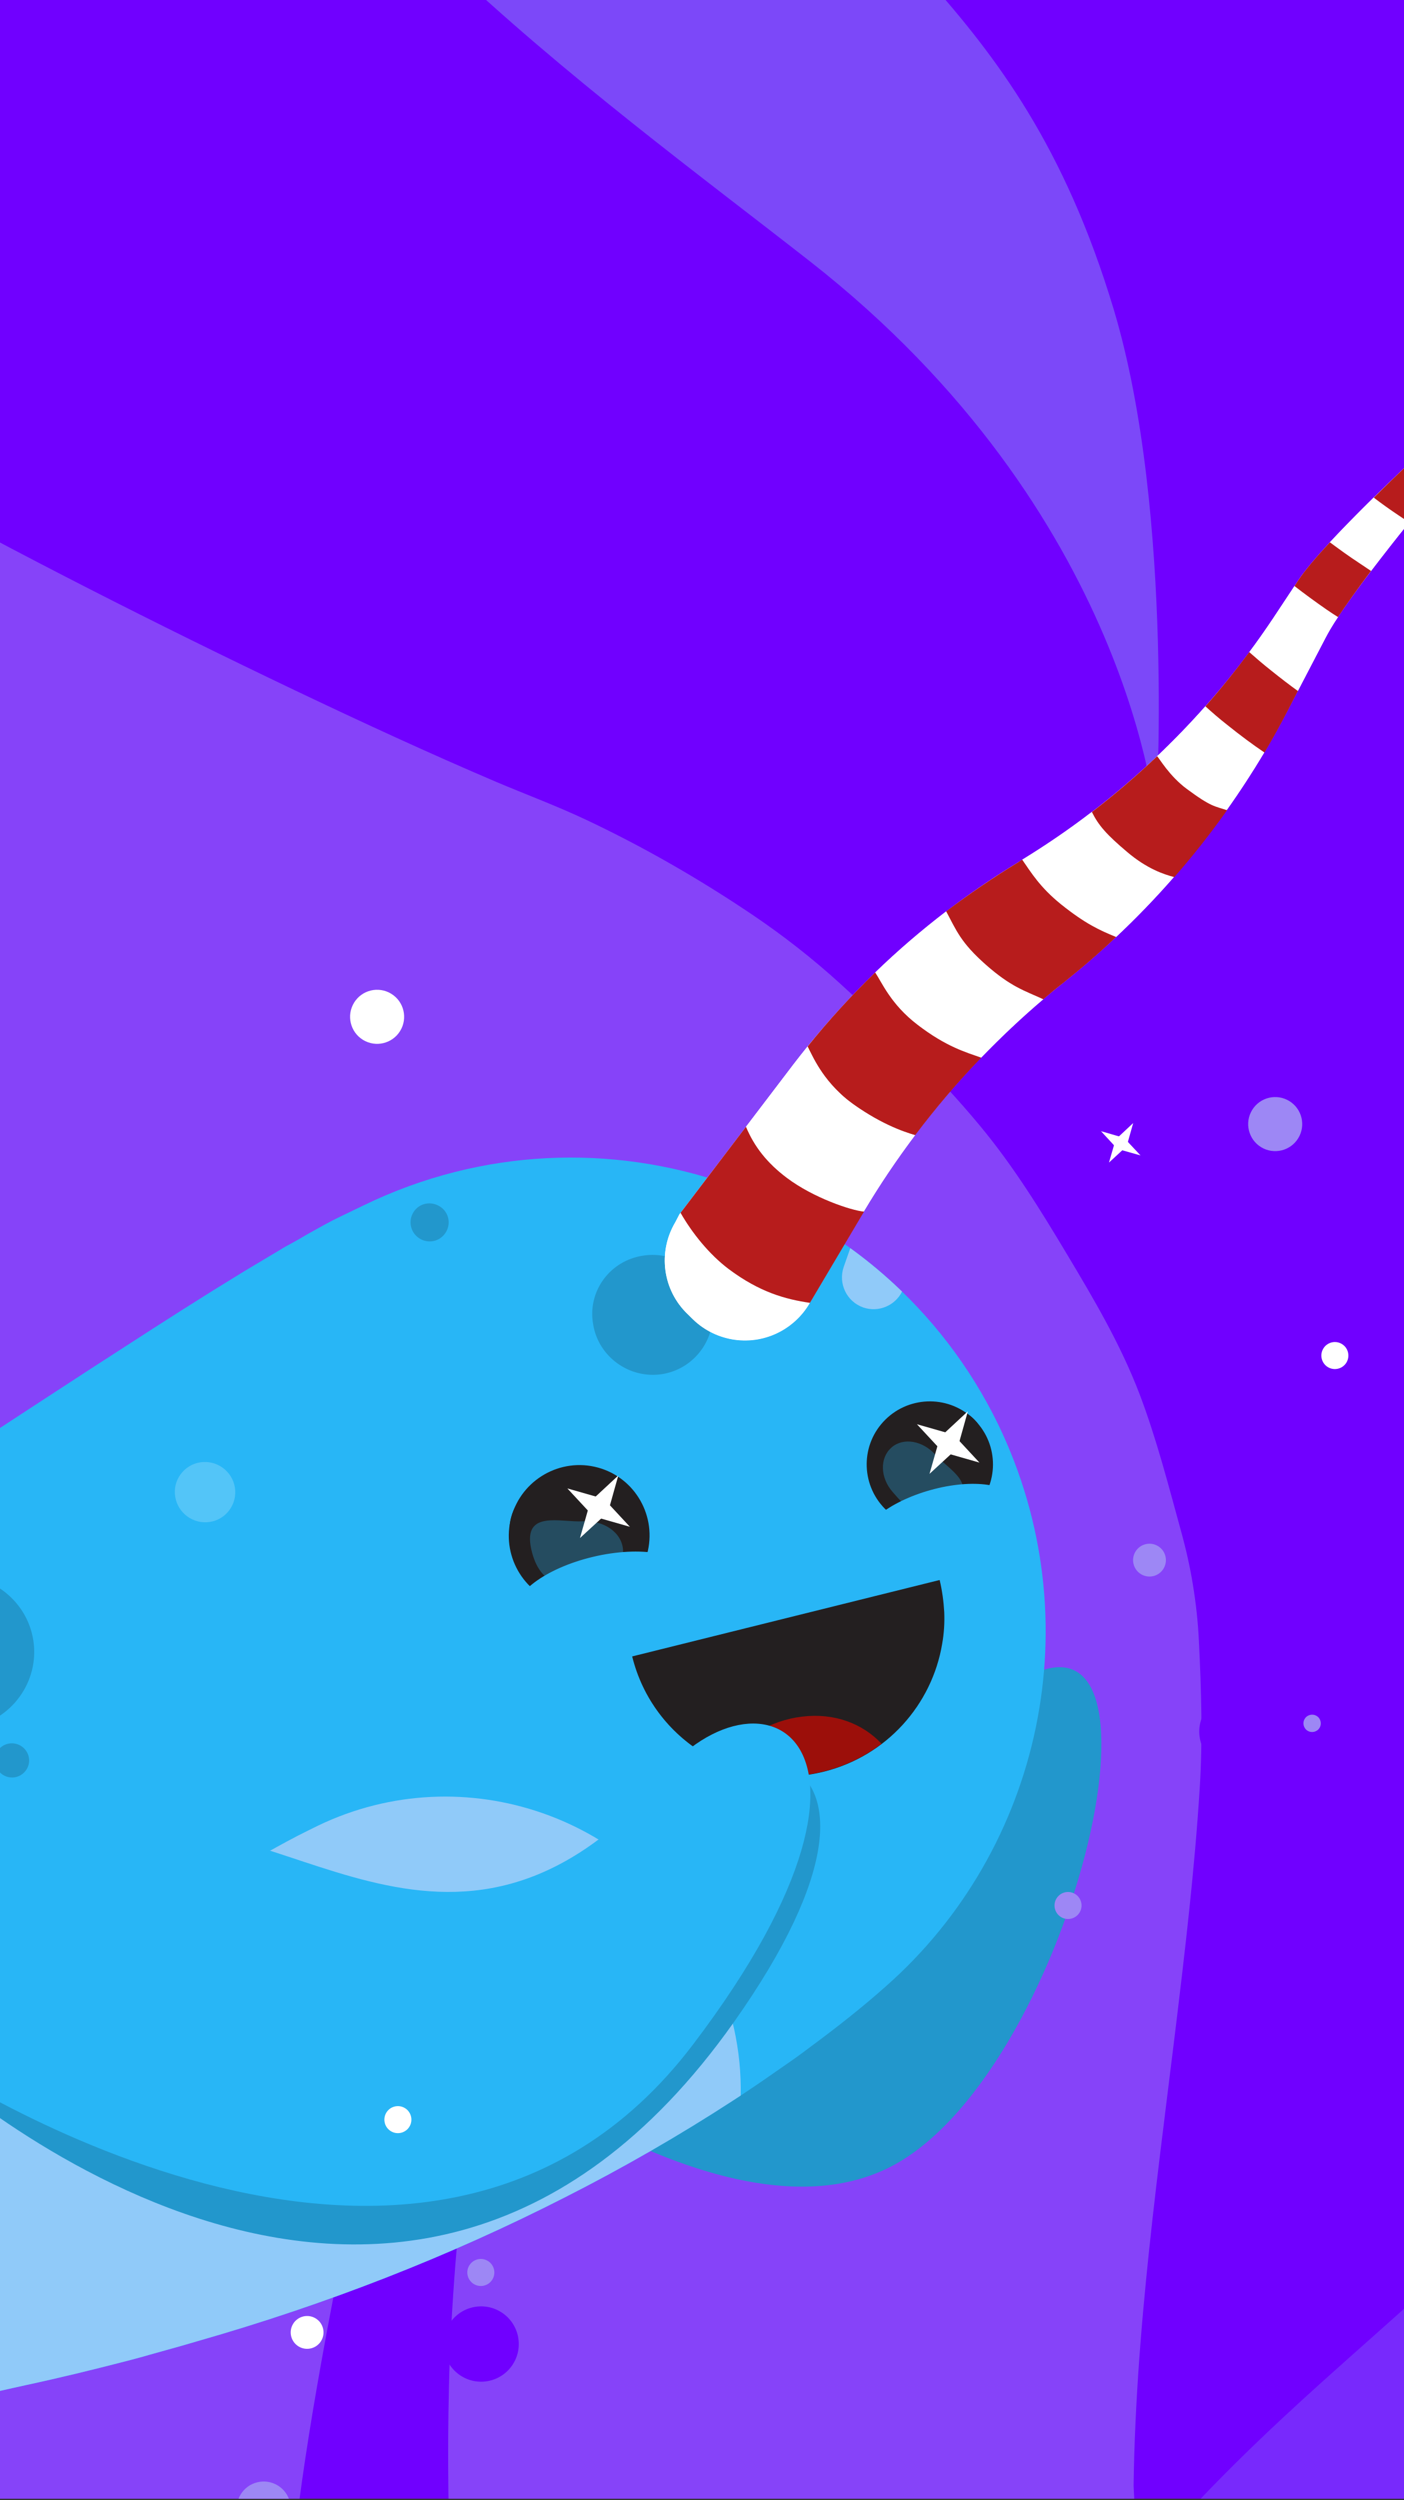 <svg width="413" height="735" fill="none" xmlns="http://www.w3.org/2000/svg"><rect width="100%" height="100%" fill="#333333" stroke="none"/><g clip-path="url(#clip0)"><path fill="#7000FF" d="M0 0h413v734.589H0z"/><path d="M174.77-193.826s15.055 42.468 43.721 111.4c28.667 68.932 80.114 77.035 109.111 173.345C345.727 151.189 340.011 241 340.011 241s-7.077-90.129-101.798-164.198c-32.321-25.281-71.648-54.126-108.3-88.856-36.651-34.73-17.369-71.063-17.369-71.063L174.77-193.826z" fill="#7C48F9"/><g clip-path="url(#clip1)"><path opacity=".5" d="M351.414 809.744c-6.241-11.951-11.104-24.423-14.885-37.339 2.43 8.409 4.86 16.818 7.284 25.284-7.529-26.113-10.352-53.325-10.781-80.48.124 9.05.298 18.162.422 27.212-.659-49.255 6.256-98.238 12.228-146.989 2.901-23.9 5.745-47.807 7.236-71.875.901-14.302.456-28.822-.248-43.087-.259-5.521-.862-11.025-1.754-16.506-.855-5.305-2.056-10.594-3.495-15.798-3.671-13.359-7.226-27.22-12.191-40.276-5.537-14.497-13.242-27.594-21.209-40.893-7.918-13.236-15.875-26.134-25.729-37.999-12.449-15.034-26.771-28.746-41.167-41.838-8.101-7.368-16.734-14.113-25.785-20.222-15.67-10.556-32.207-20.072-49.32-28.112-8.503-3.985-17.319-7.264-25.976-10.924-19.918-8.489-39.594-17.577-59.13-26.878-40.746-19.429-81.14-39.903-120.682-61.762-4.077-2.258-8.098-4.509-12.168-6.823 7.604 4.336 15.208 8.671 22.868 13.013-1.498-.864-2.996-1.728-4.551-2.6-7.604-4.335-15.208-8.671-22.868-13.013-12.867-5.763-26.212-7.979-39.931-6.581-9.085-1.024-17.81.226-26.248 3.853-12.943 2.577-24.594 8.225-34.896 16.949-6.048 6.142-12.104 12.34-18.152 18.482-4.336 7.604-8.672 15.208-13.014 22.869-5.762 12.866-7.979 26.212-6.581 39.93-.976 13.493 1.488 26.424 7.499 38.861 17.024 40.509 40.889 77.829 63.845 115.098 5.034 8.147 10.069 16.294 14.984 24.484-4.438-7.39-8.87-14.836-13.309-22.226 16.454 27.518 31.596 55.966 40.555 86.881-2.43-8.409-4.861-16.818-7.285-25.283 5.465 18.948 8.504 38.58 8.84 58.348-.124-9.05-.298-18.162-.422-27.212.174 16.318-1.708 32.62-4.084 48.748-2.872 19.329-6.702 38.544-10.638 57.689-8.651 42.429-18.14 84.701-23.879 127.648-3.102 23.189-5.14 46.563-4.782 69.993-2.158 13.81-.819 27.064 4.067 39.825 2.577 12.944 8.224 24.595 16.948 34.896 7.967 10.898 17.911 19.114 29.945 24.663 11.258 7.744 23.828 12.156 37.759 13.299 9.05-.124 18.162-.298 27.212-.422 17.654-2.76 33.453-9.629 47.51-20.594 6.049-6.142 12.104-12.341 18.153-18.483 11.006-14.644 17.585-31.016 19.802-49.165-.526-36.43 4.484-72.773 10.857-108.554 6.42-36.176 14.568-71.975 21.608-108.076 3.089-15.873 5.96-31.828 8.091-47.814.964-7.147 1.71-14.378 2.224-21.579 1.085-15.367.458-30.766.17-46.125-.356-17.197-2.725-34.291-7.035-50.929-6.307-24.366-13.458-48.376-24.003-71.245-6.913-14.946-14.922-29.337-23.246-43.479-12.806-21.652-26.04-43.069-39.148-64.585-2.248-3.698-4.495-7.396-6.686-11.088 4.439 7.39 8.871 14.836 13.309 22.226-13.117-21.917-25.428-44.368-35.315-67.959C-47.184 225.667-98.541 266.103-149.961 306.588c36.763 21.185 73.936 41.333 111.806 60.42 32.53 16.394 65.297 32.243 98.675 46.793 15.98 6.991 32.551 12.851 47.766 21.466-7.604-4.336-15.208-8.672-22.869-13.014 16.763 9.542 32.159 21.438 45.938 34.914-6.143-6.049-12.341-12.104-18.483-18.153 13.46 13.267 25.31 28.057 35.048 44.255-4.439-7.39-8.871-14.836-13.31-22.226 8.004 13.475 14.477 27.797 18.862 42.843-2.43-8.409-4.861-16.818-7.284-25.283 3.595 12.55 5.665 25.433 5.94 38.504-.124-9.05-.298-18.163-.422-27.212.144 11.282-1.028 22.579-2.018 33.783-1.057 11.768-2.39 23.446-3.729 35.181-2.837 23.85-5.95 47.61-8.619 71.481-2.585 23.651-4.726 47.413-5.275 71.25-.484 20.413-.229 40.858.779 61.22.559 11.16 1.633 22.323 3.346 33.392 3.151 20.617 9.129 40.542 15.22 60.479 3.633 11.755 8.216 23.222 13.95 34.139 4.92 12.48 12.483 22.929 22.576 31.335 8.638 10.062 19.373 17.401 32.078 22.114 12.866 5.763 26.212 7.98 39.93 6.581 13.494.976 26.424-1.488 38.861-7.499 7.39-4.438 14.837-8.87 22.227-13.309 13.956-11.091 24.347-24.894 31.166-41.351 2.244-8.768 4.551-17.585 6.795-26.353 2.237-18.318-.311-35.833-7.58-52.594z" fill="#9D87F5"/><path opacity=".5" d="M281.987 908.132c-.92-.564-33.615-66.838 76.421-178.936 51.437-52.383 104.806-82.933 129.776-147.549 1.619-4.27 10.859 45.29-74.261 156.947-93.346 122.465-32.376 226.592-32.376 226.592l-99.56-57.054z" fill="#8053FA"/><path d="M260.876 637.552c-53.321 25.584-140.318-49.677-140.318-49.677l96.457-42.161c1.721-.743 36.075-25.702 83.667-51.935 49.005-28.431 13.515 118.188-39.806 143.773z" fill="#2297CC"/><path d="M260.683 583.881c-7.013 6.224-14.373 12.034-21.916 17.6-1.854 1.394-3.708 2.788-5.688 4.172l-5.804 4.034c-3.853 2.699-7.725 5.32-11.694 7.882-15.827 10.277-32.298 19.759-49.307 28.379-34.028 17.366-70.196 31.488-108.144 42.321-4.737 1.425-9.511 2.693-14.189 4.021-4.707 1.377-9.549 2.538-14.371 3.776-2.372.611-4.841 1.161-7.214 1.771l-7.232 1.693c-4.812 1.113-9.769 2.136-14.659 3.267-19.653 4.134-39.638 7.399-60.142 9.879-2.555.364-5.147.573-7.721.86l-7.74.782-7.807.675-3.879.352-3.946.244c-2.671.228-5.252.31-7.941.459l-7.978.303c-1.354.036-2.66.101-4.014.136l-4.032.059c-2.708.071-5.386.094-8.035.068-10.81.032-21.87-.289-32.993-1.048-11.202-.742-22.643-1.962-34.341-3.74l-4.346-.734c-1.458-.228-2.887-.505-4.424-.714-2.984-.565-5.968-1.129-8.904-1.664l-9.076-2.035c-3.022-.721-6.189-1.531-9.181-2.3-12.355-3.313-24.964-7.515-38.086-13.163-1.571-.697-3.239-1.453-4.906-2.21l-4.974-2.317c-.785-.348-1.608-.853-2.49-1.261l-2.51-1.338-4.97-2.649c-1.724-.99-3.369-1.999-5.093-2.99l-2.547-1.495-1.21-.742-1.307-.801c-1.694-1.039-3.426-2.234-5.09-3.322l-2.507-1.669-2.543-1.827c-1.732-1.195-3.356-2.457-5.076-3.778-1.624-1.263-3.412-2.692-5.025-4.081l-2.492-2.127-1.285-1.055-1.226-1.151c-1.68-1.496-3.33-3.041-4.932-4.556-1.631-1.467-3.26-3.265-4.821-4.955l-2.381-2.526c-.82-.835-1.562-1.69-2.352-2.574-3.1-3.633-6.152-7.236-8.986-11.305-1.432-2.01-2.845-3.943-4.217-6.05-1.372-2.107-2.666-4.232-3.96-6.358-1.324-2.077-2.433-4.289-3.638-6.56l-1.75-3.337c-.544-1.067-1.156-2.242-1.593-3.376-1.049-2.308-2.02-4.635-2.913-6.981l-.713-1.769-.665-1.74-1.222-3.547-1.222-3.547c-.179-.576-.378-1.231-.557-1.807l-.509-1.777c-.61-2.373-1.22-4.745-1.8-7.166-2.08-9.534-3.263-19.118-3.322-28.146l-.084-3.449-.003-1.733c.026-.584.021-1.12.065-1.626.089-2.209.227-4.389.365-6.57.09-2.209.343-4.252.626-6.343s.566-4.182.85-6.273c.35-1.983.748-3.937 1.099-5.92l.564-2.984.144-.778c.052-.301.092-.476.163-.7l.392-1.291c.909-3.439 1.808-6.751 2.815-10.13 1.044-3.223 2.184-6.387 3.306-9.628.522-1.612 1.16-3.086 1.827-4.609l1.894-4.5c5.159-11.889 11.075-22.515 17.372-32.242 6.491-9.607 13.237-18.326 20.15-26.342l5.15-5.901c1.772-1.911 3.562-3.744 5.274-5.558.895-.916 1.741-1.863 2.685-2.749l2.655-2.702c1.809-1.754 3.57-3.539 5.349-5.246l5.385-5.089 5.442-4.856c1.847-1.599 3.615-3.179 5.431-4.729 1.817-1.551 3.633-3.101 5.469-4.573l5.428-4.398 5.494-4.291c1.806-1.423 3.66-2.818 5.436-4.193 1.854-1.394 3.678-2.74 5.551-4.056 7.297-5.383 14.699-10.502 22.001-15.35 3.705-2.457 7.38-4.866 10.977-7.256 3.646-2.36 7.34-4.691 10.974-6.925 14.482-9.17 29.035-17.697 42.28-25.827l1.108-.72c16.418-10.047 37.92-4.922 48.075 11.43 7.47 12.04 6.664 26.932-.863 37.903-5.166 7.556-10.24 14.635-15.321 21.51l-14.863 20.327c-2.409 3.385-4.806 6.644-7.107 9.962-2.302 3.318-4.729 6.625-6.971 9.846-1.135 1.635-2.242 3.221-3.407 4.905-1.136 1.634-2.242 3.221-3.28 4.915l-3.3 4.837-3.173 4.849c-8.334 12.939-15.869 25.77-21.871 38.275-2.914 6.272-5.602 12.284-7.694 18.195-2.033 5.813-4.679 16.646-4.679 16.646s2.133.975 3.481-.463l.107-.067.157-.038.293-.153c.138-.115.372-.171.558-.257.264-.105.528-.209.732-.217l.391-.094.39-.093c.313-.075.595-.102.859-.206l.986-.195c2.633-.384 6.114-.847 10.141-1.441l3.15-.466c1.112-.184 2.206-.446 3.307-.504l3.443-.619c.595-.102 1.19-.203 1.737-.334l1.863-.323c4.879-1.005 10.051-2.162 15.402-3.61 5.351-1.448 10.898-3.109 16.535-4.914 1.416-.464 2.862-.976 4.201-1.421l2.1-.71c.684-.246 1.447-.512 2.131-.758l4.29-1.566 4.35-1.662 2.189-.855 2.19-.855 4.36-1.789 4.439-1.808c1.457-.638 2.885-1.228 4.372-1.915 11.765-5.174 23.633-10.951 35.438-17.167 2.996-1.627 5.962-3.205 8.831-4.843l4.367-2.451c1.498-.813 2.947-1.656 4.426-2.547 5.905-3.439 11.733-6.86 17.552-10.485 23.241-14.655 46.421-30.081 69.97-45.348 11.799-7.618 23.656-15.333 35.727-22.852l9.101-5.609 9.246-5.52c1.509-.94 3.066-1.85 4.642-2.682 1.606-.88 3.133-1.742 4.72-2.7 3.133-1.743 6.325-3.582 9.623-5.157l7.181-3.455c69.271-33.455 152.742-4.583 186.412 64.553 27.83 57.696 12.603 124.89-32.961 165.088z" fill="#28B6F6"/><path fill-rule="evenodd" clip-rule="evenodd" d="M276.405 464.504l-90.443 22.47c6.128 24.872 31.369 40.084 56.35 33.888 18.625-4.631 31.87-19.822 34.836-37.585.546-3.062.742-6.206.607-9.353-.184-3.176-.602-6.297-1.35-9.42z" fill="#231F20"/><path fill-rule="evenodd" clip-rule="evenodd" d="M212.333 518.265c9.087 3.973 19.564 5.136 29.96 2.519 6.355-1.565 12.079-4.383 17.043-8.133-5.6-5.965-13.916-9.132-23.344-7.986-9.398 1.097-17.853 6.303-23.659 13.6z" fill="#9C0F0A"/><path fill-rule="evenodd" clip-rule="evenodd" d="M250.122 366.936c5.346 3.866 10.439 8.129 15.23 12.77-2.058 4.147-6.917 6.215-11.42 4.677-4.872-1.722-7.421-7.015-5.747-11.917l1.937-5.53zm-34.541 250.632c.774-.499 1.543-1.001 2.31-1.504.244-13.127-2.58-26.479-8.843-39.002-20.776-42.913-72.507-60.981-115.458-40.36l-2.769 1.365c-4.353 2.116-8.613 4.488-12.822 6.831l-.001.001-.025.013c-.646.36-1.291.719-1.934 1.076-3.478 1.931-6.922 3.917-10.374 5.907-1.358.783-2.716 1.567-4.079 2.348-9.559 5.595-19.039 11.171-28.453 16.855-2.375 1.375-4.728 2.796-7.082 4.217-2.353 1.421-4.707 2.842-7.082 4.216l-7.043 4.207c-1.425.816-2.842 1.659-4.268 2.508l-.002.001-.005.003c-.934.555-1.871 1.113-2.816 1.666-2.196 1.284-4.391 2.573-6.587 3.862-7.255 4.259-14.519 8.524-21.863 12.662l-3.642 2.029-3.613 1.981-.38.212-.002.002c-2.214 1.237-4.519 2.525-6.814 3.7l-7.233 3.757c-2.397 1.194-4.795 2.389-7.27 3.601-9.843 4.755-19.723 9.354-29.745 13.532-2.543 1.105-5.026 2.113-7.558 3.092l-3.803 1.531-3.792 1.405c-.879.327-1.764.675-2.653 1.026h-.001c-1.64.646-3.294 1.298-4.96 1.832l-7.651 2.701c-10.202 3.602-20.564 6.706-31.001 9.498-10.33 2.724-20.842 5.203-31.426 7.039-10.565 1.914-21.146 3.419-31.779 4.358-10.634.939-21.254 1.421-31.789 1.222-10.583-.229-21.133-.837-31.403-2.338-1.145-.201-2.288-.362-3.429-.522-1.436-.202-2.867-.403-4.291-.682-.888-.207-1.832-.378-2.762-.546l-.003-.001c-.352-.063-.702-.127-1.046-.191l-3.78-.787-1.954-.398-1.846-.466-3.769-.913-3.662-.98-1.816-.514-1.817-.514-3.65-1.107-3.562-1.252-1.835-.592-1.727-.659-3.551-1.378c-4.675-1.935-9.291-3.966-13.729-6.288-.554-.289-1.107-.583-1.658-.88l.888.941c.148.16.296.321.445.482 1.425 1.545 2.899 3.145 4.376 4.473 1.602 1.515 3.253 3.06 4.933 4.556l1.225 1.151 1.285 1.055 2.492 2.127c1.613 1.389 3.401 2.818 5.025 4.081.157.12.313.24.469.36 1.549 1.191 3.034 2.332 4.607 3.418l2.544 1.827 2.506 1.67c.54.353 1.088.717 1.639 1.084 1.146.762 2.307 1.535 3.451 2.237l1.307.801 1.21.742 2.547 1.495c.862.496 1.704.996 2.547 1.495.842.5 1.685 1 2.546 1.496l4.971 2.648 2.509 1.339c.428.197.842.418 1.245.633.427.227.841.448 1.246.627l4.973 2.317.001.001c1.668.756 3.335 1.512 4.905 2.209 13.122 5.648 25.731 9.85 38.087 13.164 2.992.769 6.159 1.578 9.18 2.299l9.076 2.035c2.936.535 5.92 1.099 8.904 1.664.946.129 1.851.283 2.746.436.561.095 1.117.19 1.679.278l4.346.734c11.698 1.778 23.138 2.998 34.34 3.74 11.124.759 22.183 1.08 32.993 1.048 2.649.026 5.327.003 8.035-.068l4.032-.058c.677-.018 1.342-.044 2.007-.069.665-.025 1.33-.05 2.007-.068l7.978-.303c.821-.045 1.632-.085 2.438-.124 1.835-.089 3.648-.177 5.503-.335l3.946-.244 3.879-.352 7.807-.675 7.74-.782c.858-.096 1.718-.182 2.578-.269 1.72-.174 3.44-.348 5.143-.591 20.504-2.48 40.489-5.745 60.142-9.879 2.461-.569 4.94-1.111 7.408-1.651 2.435-.533 4.861-1.063 7.251-1.616l7.232-1.693c1.186-.305 2.397-.595 3.607-.885 1.21-.29 2.421-.58 3.607-.885 1.202-.309 2.406-.613 3.608-.917 3.62-.914 7.23-1.826 10.764-2.86 1.595-.452 3.202-.898 4.815-1.346 3.115-.865 6.253-1.736 9.374-2.675 37.948-10.833 74.116-24.955 108.144-42.321 17.009-8.62 33.48-18.102 49.307-28.379z" fill="#90CAF9"/><path d="M121.416 356.743c1.439-2.781 4.837-3.761 7.589-2.274 2.781 1.439 3.761 4.837 2.303 7.54-1.487 2.752-4.837 3.761-7.589 2.274-2.751-1.487-3.731-4.886-2.303-7.54zM174.468 389.275c1.514 9.587 10.653 16.191 20.289 14.706 9.587-1.514 16.209-10.575 14.695-20.163-1.514-9.587-10.653-16.19-20.241-14.676-9.81 1.444-16.432 10.505-14.743 20.133z" fill="#2297CC"/><path opacity=".2" d="M51.547 440.052c.781 4.809 5.336 8.135 10.193 7.383 4.857-.752 8.134-5.336 7.353-10.145-.781-4.808-5.336-8.134-10.193-7.382-4.779.733-8.183 5.306-7.353 10.144z" fill="#fff"/><path d="M-1.445 518.324c.451 2.741 3.043 4.597 5.754 4.194 2.741-.451 4.645-3.013 4.194-5.754-.451-2.74-3.043-4.596-5.754-4.194-2.789.421-4.693 2.983-4.194 5.754zM-34.575 489.149c1.927 12.172 13.532 20.62 25.704 18.693 12.172-1.928 20.59-13.484 18.663-25.656-1.928-12.172-13.532-20.62-25.704-18.693-12.172 1.928-20.765 13.443-18.663 25.656zM-23.785 604.069l49.985-53.273c44.927-17.544 87.026 53.164 152.332-7.499 31.724-44.023 99.62-36.891 37.34 51.205-99.916 141.216-239.657 9.567-239.657 9.567z" fill="#2297CC"/><path d="M-23.785 604.069l55.625-62.47C75.852 521.963 127.075 592.671 189.431 529c29.606-45.456 85.457-21.398 14.399 72.105-79.64 104.893-227.615 2.964-227.615 2.964z" fill="#28B6F6"/><path d="M150.413 445.992c3.047-11.053 14.494-17.555 25.499-14.537 11.004 3.018 17.458 14.435 14.41 25.488-3.048 11.053-14.495 17.555-25.499 14.537-10.956-2.989-17.458-14.436-14.41-25.488z" fill="#231F20"/><path d="M165.824 467.565c11.005 3.018 21.949-1.795 24.43-10.73 2.482-8.935-4.426-18.633-15.43-21.651-11.005-3.018-21.949 1.794-24.43 10.729-2.482 8.936 4.426 18.634 15.43 21.652z" fill="#231F20"/><path opacity=".3" d="M171.358 447.246c-6.305.397-17.593-3.461-15.105 8.122 2.566 11.565 10.12 10.869 16.347 10.491 6.304-.397 11.003-4.91 10.682-10.035-.213-5.193-5.62-8.975-11.924-8.578z" fill="#29B6F6"/><path d="M151.605 474.897c1.43 6.139 14.029 8.403 28.134 5.063 14.104-3.341 24.355-11.042 22.876-17.211-1.431-6.139-14.03-8.403-28.134-5.063-14.105 3.341-24.356 11.042-22.876 17.211z" fill="#28B6F6"/><path d="M286.086 416.888c-7.529-6.948-19.298-6.438-26.246 1.091-6.918 7.48-6.457 19.22 1.072 26.168s19.298 6.438 26.246-1.091c6.996-7.499 6.487-19.268-1.072-26.168z" fill="#231F20"/><path d="M284.621 440.568c-6.918 7.48-17.48 9.063-23.571 3.463-6.091-5.6-5.423-16.247 1.495-23.728 6.918-7.48 17.48-9.063 23.571-3.463 6.091 5.6 5.453 16.199-1.495 23.728z" fill="#231F20"/><path d="M253.824 454.187c1.515 5.458 12.844 7.077 25.304 3.594 12.46-3.483 21.421-10.71 19.876-16.12-1.515-5.458-12.845-7.077-25.305-3.594-12.459 3.483-21.342 10.691-19.875 16.12z" fill="#28B6F6"/><path opacity=".3" d="M275.182 427.719c3.737 4.224 13.294 8.952 4.386 14.68-8.956 5.698-13.249.534-16.957-3.738-3.738-4.224-3.866-10.097-.341-13.131 3.447-3.015 9.222-2.004 12.912 2.189z" fill="#29B6F6"/><path d="M166.893 437.581l7.624 8.205 10.771 3.075-7.624-8.206-10.771-3.074z" fill="#fff"/><path d="M181.879 433.782l-8.205 7.624-3.074 10.77 8.253-7.594 3.026-10.8zM269.718 418.708l7.624 8.205 10.77 3.074-7.624-8.205-10.77-3.074z" fill="#fff"/><path d="M284.703 414.908l-8.205 7.624-3.074 10.77 8.253-7.594 3.026-10.8zM199.876 356.965l33.595-44.141c18.138-23.713 40.555-43.87 66.112-59.37 29.965-18.126 55.589-42.643 74.987-71.778l7.274-10.993c5.781-8.777 24.853-27.388 44.555-45.613 4.078-3.826 10.11 1.87 6.504 6.12-18.935 22.625-37.772 46.175-42.894 56.157l-11.152 21.336c-16.125 31.075-38.68 58.407-66.139 80.268-23.435 18.666-43.297 41.389-58.571 67.058l-16.127 27.277c-2.029 3.418-5.056 6.291-8.61 8.175-8.388 4.447-18.765 3.013-25.557-3.616l-1.621-1.593c-7.265-7.053-8.804-18.121-3.636-26.874l1.28-2.413z" fill="#fff"/><path d="M329.055 246.016c-2.897-2.443-5.513-4.912-7.905-7.312-6.554 5.04-13.406 9.697-20.459 14.031 2.727 2.938 5.824 6.035 9.396 9.225 6.865 6.075 12.988 10.428 18.226 13.508 5.966-5.601 11.651-11.506 17.028-17.667-4.822-2.89-10.326-6.731-16.286-11.785zM252.041 322.079c-5.952-4.849-10.695-9.822-14.449-14.455-1.399 1.74-2.799 3.479-4.12 5.2l-14.036 18.435c3.7 4.068 8.372 8.398 14.26 12.808 7.705 5.79 14.642 9.577 20.411 12.116l.089-.145c4.623-7.756 9.652-15.196 15.038-22.35-5.086-2.786-10.932-6.504-17.193-11.609zM354.58 207.65c-4.519 5.089-9.25 9.98-14.194 14.675 1.583 1.437 3.215 2.904 4.973 4.382 5.747 4.856 10.931 8.568 15.5 11.436 3.92-5.523 7.597-11.194 11.081-16.984-3.396-2.282-7.012-4.966-10.897-8.081-2.291-1.804-4.455-3.597-6.463-5.428zM214.516 369.805c-5.791-4.351-10.519-8.915-14.324-13.246l-.316.406-1.26 2.49c-5.168 8.754-3.707 19.84 3.636 26.874l1.62 1.594c6.87 6.61 17.169 8.063 25.558 3.616 3.553-1.884 6.58-4.757 8.609-8.175l.179-.291c-6.54-2.478-14.652-6.52-23.702-13.268zM278.322 267.924c-7.29 5.588-14.281 11.558-20.877 17.971 3.525 4.026 7.933 8.461 13.508 12.946 6.571 5.361 12.581 9.246 17.715 12.061 5.793-5.972 11.848-11.717 18.23-17.129-4.539-2.916-9.548-6.587-14.897-11.333-5.592-4.894-10.052-9.894-13.679-14.516zM380.786 172.299l-6.216 9.377c-2.282 3.396-4.613 6.762-7.089 10.04 1.989 1.753 4.075 3.565 6.414 5.398 2.764 2.228 5.394 4.24 7.889 6.036l8.225-15.803c.853-1.609 2.022-3.623 3.573-5.936-1.035-.701-2.1-1.354-3.184-2.085-3.463-2.39-6.673-4.758-9.612-7.027zM404.069 146.279c-4.847 4.754-9.185 9.221-12.835 13.11 2.61 1.934 5.415 3.987 8.52 6.091 1.229.82 2.41 1.611 3.542 2.372 3.363-4.399 7.15-9.271 11.23-14.295-.987-.672-2.052-1.325-3.087-2.026-2.652-1.759-5.098-3.526-7.37-5.252z" fill="#fff"/><path d="M231.512 346.324c-5.888-4.41-9.649-9.247-12.076-15.065l-19.244 25.3c3.409 5.954 8.422 12.225 14.214 16.575 9.05 6.749 16.567 8.827 23.841 9.891l15.909-26.812c-3.844-.358-14.89-4.068-22.644-9.889zM269.83 301.216c-7.792-5.977-10.398-12.371-12.386-15.321-7.038 6.807-13.681 14.057-19.852 21.729 1.347 2.691 4.297 9.829 11.933 15.843 6.32 5.008 16.27 9.311 19.709 10.221 6.017-7.967 12.489-15.588 19.404-22.737-4.474-1.611-10.205-3.127-18.808-9.735zM312.143 265.885c-6.243-5.027-8.869-9.435-11.452-13.151-.402.221-.755.47-1.108.72-7.347 4.487-14.444 9.326-21.262 14.471 3.071 5.746 4.304 9.166 11.642 15.664 7.435 6.558 11.32 7.608 16.934 10.184 1.954-1.665 3.879-3.283 5.9-4.841 5.368-4.301 10.543-8.721 15.516-13.464-4.85-1.976-9.019-3.866-16.17-9.583zM340.385 222.325c-6.083 5.794-12.525 11.302-19.187 16.409 1.93 3.914 4.318 6.644 10.424 11.787 5.699 4.826 10.649 6.53 13.816 7.339 5.514-6.276 10.67-12.839 15.518-19.658-3.64-1.233-4.54-.852-11.869-6.279-5.125-3.808-7.997-8.9-8.702-9.598zM367.482 191.715c-4.095 5.482-8.353 10.797-12.902 15.934 2.008 1.831 4.143 3.673 6.482 5.507 3.884 3.114 7.501 5.798 10.897 8.08 2.445-4.095 4.744-8.28 6.947-12.524l2.878-5.562c-2.495-1.797-5.076-3.779-7.888-6.036-2.291-1.805-4.425-3.646-6.414-5.399zM391.204 159.438c-4.241 4.526-7.512 8.448-9.36 11.245l-1.057 1.616c2.938 2.268 6.148 4.636 9.612 7.026 1.083.731 2.119 1.433 3.184 2.086 2.519-3.784 5.826-8.416 9.713-13.56-1.132-.76-2.313-1.551-3.541-2.371-3.136-2.056-5.94-4.109-8.551-6.042zM416.218 134.613c-4.245 3.99-8.335 7.944-12.101 11.696 2.272 1.726 4.719 3.493 7.37 5.252 1.036.701 2.071 1.402 3.087 2.026 3.371-4.194 6.939-8.6 10.555-12.977-1.374-.909-2.796-1.848-4.316-2.846-1.616-1.058-3.154-2.134-4.595-3.151z" fill="#B71C1C"/><path d="M237.593 307.624c1.347 2.691 5.891 11.139 11.932 15.843 8.603 6.607 16.271 9.311 19.709 10.22" fill="#B71C1C"/><path d="M402.931 444.778c2.786-4.544 1.361-10.488-3.183-13.275-4.545-2.786-10.488-1.361-13.275 3.183-2.787 4.545-1.362 10.488 3.183 13.275 4.544 2.787 10.488 1.362 13.275-3.183z" fill="#7000FF"/><path d="M381.888 334.63c2.295-3.743 1.121-8.638-2.621-10.933-3.743-2.295-8.638-1.121-10.933 2.621-2.295 3.743-1.121 8.638 2.621 10.933 3.743 2.295 8.638 1.121 10.933-2.621z" fill="#9D87F5"/><path d="M117.709 303.088c2.295-3.743 1.122-8.637-2.621-10.932-3.743-2.296-8.637-1.122-10.932 2.621-2.296 3.742-1.122 8.637 2.621 10.932 3.742 2.295 8.637 1.121 10.932-2.621z" fill="#fff"/><path d="M84.347 741.645c2.295-3.743 1.121-8.637-2.621-10.932-3.743-2.296-8.637-1.122-10.932 2.621-2.295 3.742-1.121 8.637 2.621 10.932s8.637 1.121 10.932-2.621zM317.56 562.275c1.147-1.871.56-4.318-1.311-5.466-1.871-1.147-4.319-.56-5.466 1.311-1.148 1.871-.561 4.319 1.31 5.466 1.872 1.148 4.319.561 5.467-1.311z" fill="#9D87F5"/><path d="M396.054 400.597c1.147-1.871.56-4.319-1.311-5.466-1.871-1.148-4.318-.561-5.466 1.311-1.148 1.871-.561 4.318 1.311 5.466 1.871 1.147 4.318.56 5.466-1.311zM120.432 625.23c1.147-1.871.56-4.318-1.311-5.466-1.871-1.147-4.319-.561-5.466 1.311-1.148 1.871-.561 4.318 1.311 5.466 1.871 1.147 4.318.561 5.466-1.311z" fill="#fff"/><path d="M144.83 670.165c1.148-1.871.561-4.318-1.311-5.466-1.871-1.147-4.318-.561-5.466 1.311-1.147 1.871-.56 4.318 1.311 5.466 1.871 1.147 4.319.561 5.466-1.311z" fill="#9D87F5"/><path d="M373.282 514.852c3.197-5.213 1.562-12.031-3.651-15.227-5.213-3.197-12.03-1.562-15.227 3.651-3.196 5.213-1.562 12.03 3.651 15.227 5.213 3.196 12.031 1.562 15.227-3.651zM150.97 694.911c3.197-5.213 1.562-12.03-3.651-15.227-5.213-3.197-12.031-1.562-15.227 3.651-3.197 5.213-1.562 12.03 3.651 15.227 5.213 3.197 12.03 1.562 15.227-3.651z" fill="#7000FF"/><path d="M388.151 507.984c.738-1.203.361-2.776-.842-3.514-1.203-.738-2.777-.361-3.514.842-.738 1.203-.361 2.777.842 3.514 1.203.738 2.776.361 3.514-.842zM342.248 461.186c1.393-2.272.681-5.244-1.591-6.638-2.273-1.393-5.244-.68-6.638 1.592-1.393 2.272-.681 5.244 1.592 6.637 2.272 1.394 5.244.681 6.637-1.591z" fill="#9D87F5"/><path d="M94.455 688.23c1.393-2.272.681-5.244-1.591-6.637-2.272-1.393-5.244-.681-6.638 1.591-1.393 2.273-.681 5.244 1.591 6.638 2.272 1.393 5.244.681 6.637-1.592zM323.876 332.56l4.8 5.207 6.818 1.916-4.829-5.159-6.789-1.964z" fill="#fff"/><path d="M333.336 330.167l-5.159 4.83-1.964 6.788 5.207-4.8 1.916-6.818z" fill="#fff"/></g></g><defs><clipPath id="clip0"><path fill="#fff" d="M0 0h413v734.589H0z"/></clipPath><clipPath id="clip1"><path transform="rotate(-58.483 -462 649.271)" fill="#fff" d="M-462 649.271h992.709v960.4H-462z"/></clipPath></defs></svg>